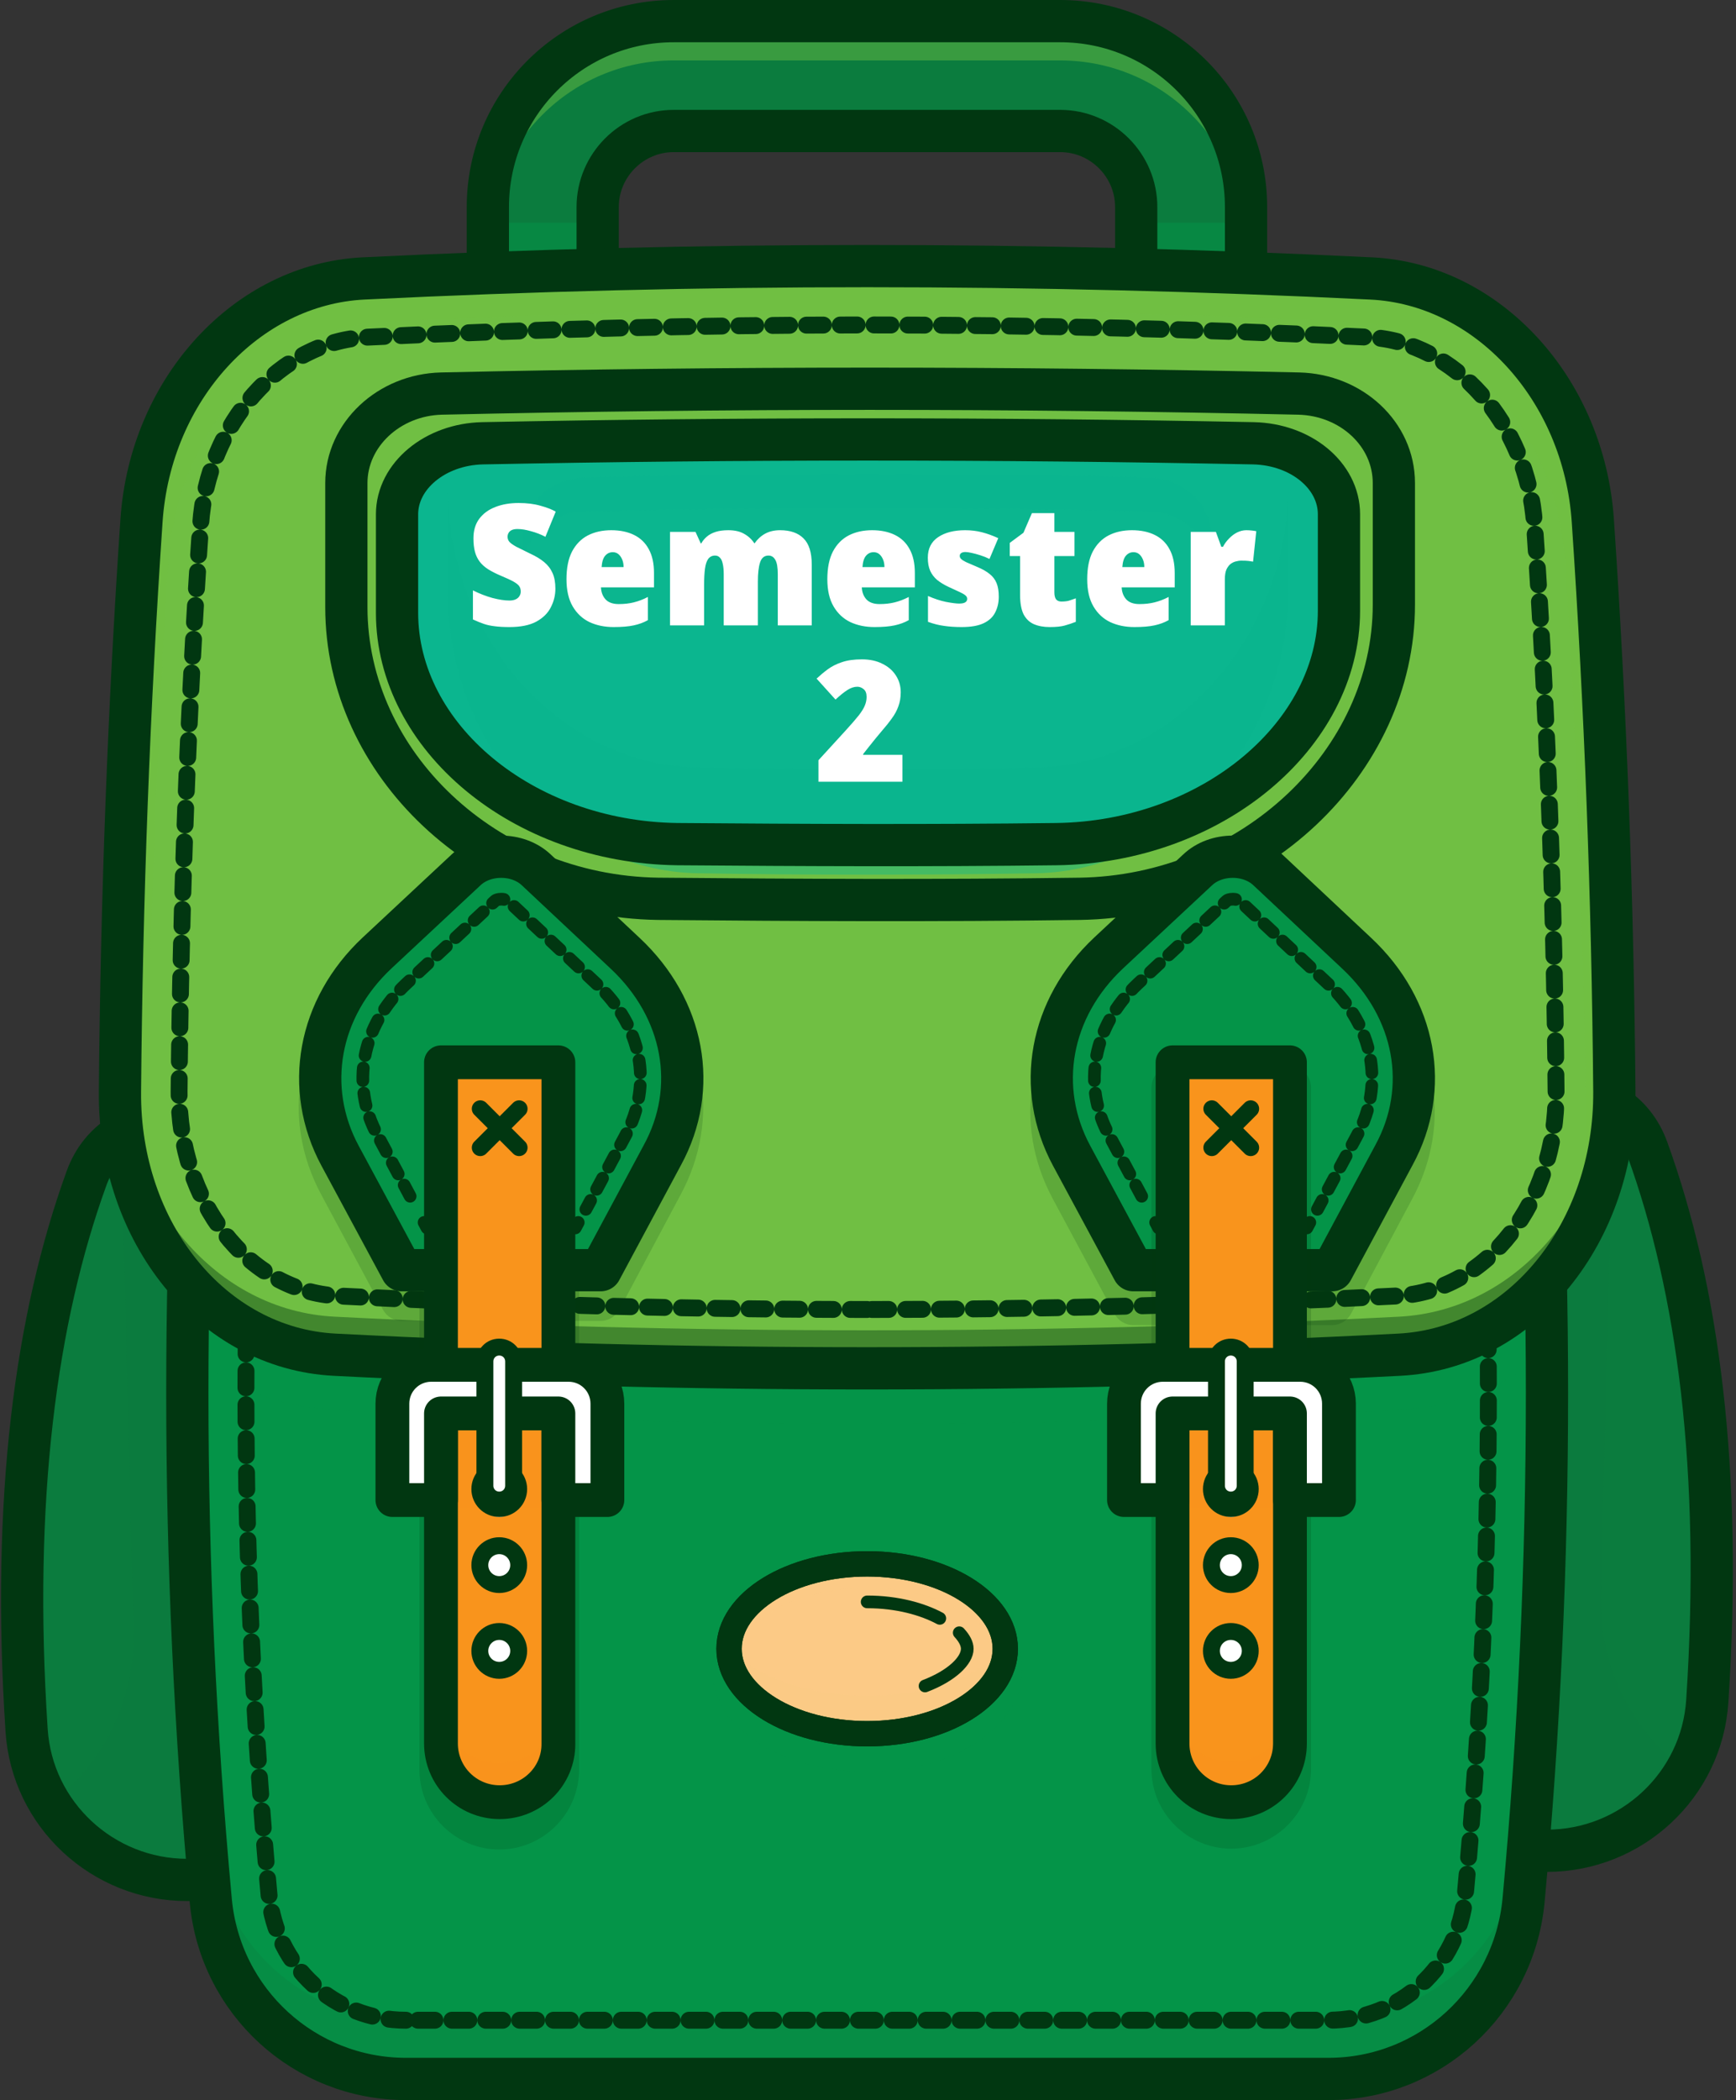<svg width="411" height="497" viewBox="0 0 411 497" fill="none" xmlns="http://www.w3.org/2000/svg">
<rect x="0" y="0" width="411" height="497" fill="#333333" stroke="none"/>
<path d="M251 5H159.5C135.2 5 115.5 24.7 115.5 49V86.9H141.5V49C141.5 39.1 149.6 31 159.5 31H251C260.9 31 269 39.1 269 49V86.9H295V49C295 24.7 275.3 5 251 5Z" fill="#0B7C3E"/>
<path opacity="0.5" d="M142.4 52.7H115.7V65.7H142.4V52.7Z" fill="#049448"/>
<path opacity="0.5" d="M295 52.7H268.3V65.7H295V52.7Z" fill="#049448"/>
<path opacity="0.46" d="M251 5H159.5C135.2 5 115.5 24.7 115.5 49V58.3C115.5 34 135.2 14.3 159.5 14.3H251C275.3 14.3 295 34 295 58.3V49C295 24.7 275.3 5 251 5Z" fill="#70BF43"/>
<path d="M251 5H159.5C135.2 5 115.5 24.7 115.5 49V86.9H141.5V49C141.5 39.1 149.6 31 159.5 31H251C260.9 31 269 39.1 269 49V86.9H295V49C295 24.7 275.3 5 251 5Z" stroke="#013711" stroke-width="10" stroke-miterlimit="10" stroke-linecap="round" stroke-linejoin="round"/>
<path d="M69.7 444.9H44.3C24.3 444.9 7.6 429.4 6.3 409.5C2.7 354.7 8.5 311.9 20.5 278.8C27 260.9 52.5 260.9 59 278.8C73.5 318.7 78.9 372.7 69.7 444.9Z" fill="#0B7C3E"/>
<path opacity="0.2" d="M61 278.8C55.9 264.6 38.8 261.7 28.7 270L31.6 386C32 402 24.8 416.4 13.3 425.8C19.9 437.3 32.3 445 46.4 445H71.8C80.9 372.7 75.5 318.7 61 278.8Z" fill="#0B7C3E"/>
<path d="M69.7 444.9H44.3C24.3 444.9 7.6 429.4 6.3 409.5C2.7 354.7 8.5 311.9 20.5 278.8C27 260.9 52.5 260.9 59 278.8C73.5 318.7 78.9 372.7 69.7 444.9Z" stroke="#013711" stroke-width="10" stroke-miterlimit="10" stroke-linecap="round" stroke-linejoin="round"/>
<path d="M340.8 438H366.2C386.2 438 402.9 422.5 404.2 402.6C407.8 347.8 402 305 390 271.9C383.5 254 358 254 351.5 271.9C337 311.8 331.7 365.8 340.8 438Z" fill="#0B7C3E"/>
<path opacity="0.2" d="M379 377.9L381.8 263C371.7 254.7 354.6 257.6 349.5 271.8C335 311.8 329.7 365.8 338.8 438H364.2C378.6 438 391.3 430 397.7 418C386 408.6 378.6 394.1 379 377.9Z" fill="#0B7C3E"/>
<path d="M340.8 438H366.2C386.2 438 402.9 422.5 404.2 402.6C407.8 347.8 402 305 390 271.9C383.5 254 358 254 351.5 271.9C337 311.8 331.7 365.8 340.8 438Z" stroke="#013711" stroke-width="10" stroke-miterlimit="10" stroke-linecap="round" stroke-linejoin="round"/>
<path d="M314.5 492H96.1C72.1 492 52.1 473.7 49.9 449.8C42.5 369.9 42.5 289.4 49.9 209.5C52.1 185.6 72.1 167.3 96.1 167.3H314.5C338.5 167.3 358.5 185.6 360.7 209.5C368.1 289.4 368.1 369.9 360.7 449.8C358.4 473.7 338.5 492 314.5 492Z" fill="#049448"/>
<path opacity="0.29" d="M360.7 435.9C358.5 459.8 338.5 478.1 314.5 478.1H96.1C72.1 478.1 52.1 459.8 49.9 435.9C46.4 398.2 44.6 360.5 44.4 322.7C44.2 365.1 46 407.5 49.9 449.8C52.1 473.7 72.1 492 96.1 492H314.5C338.5 492 358.5 473.7 360.7 449.8C364.6 407.5 366.5 365.1 366.2 322.7C366 360.4 364.2 398.2 360.7 435.9Z" fill="#0B7C3E"/>
<path opacity="0.5" d="M205.3 415.3C223.36 415.3 238 406.301 238 395.2C238 384.099 223.36 375.1 205.3 375.1C187.24 375.1 172.6 384.099 172.6 395.2C172.6 406.301 187.24 415.3 205.3 415.3Z" stroke="#049448" stroke-width="8" stroke-miterlimit="10"/>
<path opacity="0.5" d="M78.7 333.6C120.7 335.8 163.2 336.9 205.3 336.9C247.3 336.9 289.9 335.8 331.9 333.6C344.8 332.9 356.6 328 366.3 320C365.9 284.1 364.1 248.3 360.8 212.5C358.6 188.6 338.6 170.3 314.6 170.3H96.1C72.1 170.3 52.1 188.6 49.9 212.5C46.6 248.3 44.7 284.1 44.4 320C54 328 65.8 332.9 78.7 333.6Z" fill="#049448"/>
<path d="M96.1 478.1C79.2 478.1 65.3 465.4 63.7 448.5C56.4 369.6 56.4 289.6 63.7 210.8C65.3 193.9 79.2 181.2 96.1 181.2H314.5C331.4 181.2 345.3 193.9 346.9 210.8C354.2 289.7 354.2 369.7 346.9 448.5C345.3 465.4 331.4 478.1 314.5 478.1H96.1Z" stroke="#013711" stroke-width="4" stroke-linecap="round" stroke-linejoin="round" stroke-dasharray="4.01 4.01"/>
<path d="M314.5 492H96.1C72.1 492 52.1 473.7 49.9 449.8C42.5 369.9 42.5 289.4 49.9 209.5C52.1 185.6 72.1 167.3 96.1 167.3H314.5C338.5 167.3 358.5 185.6 360.7 209.5C368.1 289.4 368.1 369.9 360.7 449.8C358.4 473.7 338.5 492 314.5 492Z" stroke="#013711" stroke-miterlimit="10"/>
<path d="M314.5 492H96.1C72.1 492 52.1 473.7 49.9 449.8C42.5 369.9 42.5 289.4 49.9 209.5C52.1 185.6 72.1 167.3 96.1 167.3H314.5C338.5 167.3 358.5 185.6 360.7 209.5C368.1 289.4 368.1 369.9 360.7 449.8C358.4 473.7 338.5 492 314.5 492Z" stroke="#013711" stroke-width="10" stroke-miterlimit="10" stroke-linecap="round" stroke-linejoin="round"/>
<path d="M331.3 320.6C247.3 324.9 163.2 324.9 79.2 320.6C50.2 319.1 28.1 291.7 28.4 258.3C28.8 212.4 30.5 167.4 33.5 123.2C35.6 92.1 58.4 67.3 86 65.9C165.5 62 245.1 62 324.6 65.9C352.2 67.2 375 92.1 377.1 123.2C380.1 167.4 381.8 212.3 382.2 258.3C382.4 291.7 360.3 319.1 331.3 320.6Z" fill="#70BF43"/>
<path opacity="0.41" d="M331.3 311.6C247.3 315.9 163.2 315.9 79.2 311.6C51.3 310.2 29.8 284.8 28.4 253.1C28.4 255.2 28.3 257.3 28.3 259.3C28 292.8 50.1 320.1 79.1 321.6C163.1 325.9 247.2 325.9 331.2 321.6C360.2 320.1 382.3 292.7 382 259.3C382 257.2 381.9 255.1 381.9 253.1C380.7 284.8 359.2 310.1 331.3 311.6Z" fill="#013711"/>
<path opacity="0.65" d="M35 266.6C35.4 221.1 37 176.6 39.9 132.9C41.9 102.1 63.9 77.5 90.4 76.2C166.9 72.4 243.5 72.4 320 76.2C346.5 77.5 368.5 102.1 370.5 132.9C373.4 176.7 375 221.2 375.4 266.6C375.5 278.3 372.9 289.3 368.2 298.6C376.9 287.5 382.1 272.6 382 256.3C381.6 210.4 379.9 165.4 376.9 121.2C374.8 90.1 352 65.3 324.4 63.9C244.9 60 165.3 60 85.8 63.9C58.2 65.2 35.4 90.1 33.3 121.2C30.3 165.4 28.6 210.3 28.2 256.3C28.1 272.6 33.3 287.5 42 298.6C37.5 289.2 34.9 278.3 35 266.6Z" fill="#70BF43"/>
<path opacity="0.41" d="M237.9 199.5C216 199.8 194.2 199.7 172.3 199.5C145.5 199.1 123.8 178.5 123.8 154.2C123.8 147.8 123.8 141.4 123.8 134.9C123.8 127.4 130.4 121.2 138.6 121C183 120 227.5 120 272 121C280.2 121.2 286.8 127.3 286.8 134.9V153.8C286.8 178.2 264.8 199.1 237.9 199.5Z" stroke="#013711" stroke-width="10" stroke-miterlimit="10" stroke-linecap="round" stroke-linejoin="round"/>
<path d="M331.3 320.6C247.3 324.9 163.2 324.9 79.2 320.6C50.2 319.1 28.1 291.7 28.4 258.3C28.8 212.4 30.5 167.4 33.5 123.2C35.6 92.1 58.4 67.3 86 65.9C165.5 62 245.1 62 324.6 65.9C352.2 67.2 375 92.1 377.1 123.2C380.1 167.4 381.8 212.3 382.2 258.3C382.4 291.7 360.3 319.1 331.3 320.6Z" stroke="#013711" stroke-width="10" stroke-miterlimit="10" stroke-linecap="round" stroke-linejoin="round"/>
<path d="M205.3 309.9C163.7 309.9 121.5 308.8 80 306.7C58.7 305.6 42.2 284.4 42.4 258.4C42.8 213.2 44.5 168 47.5 124.1C49.1 100.2 66.4 80.8 86.8 79.8C126.1 77.9 166.1 76.9 205.4 76.9C244.8 76.9 284.7 77.9 324 79.8C344.4 80.8 361.7 100.3 363.3 124.1C366.3 168 368 213.2 368.4 258.4C368.6 284.4 352.1 305.6 330.8 306.7C289 308.8 246.9 309.9 205.3 309.9Z" stroke="#013711" stroke-width="4" stroke-linecap="round" stroke-linejoin="round" stroke-dasharray="4 4"/>
<path d="M250.1 195.79C220.139 196.123 190.314 196.012 160.353 195.79C123.688 195.347 94 172.527 94 145.609C94 138.519 94 131.429 94 124.229C94 115.921 103.029 109.052 114.248 108.831C174.991 107.723 235.872 107.723 296.752 108.831C307.971 109.052 317 115.81 317 124.229V145.165C317 172.195 286.902 195.347 250.1 195.79Z" fill="#0BB68F"/>
<path opacity="0.43" d="M245.3 181.61C218.563 182.05 191.948 181.904 165.212 181.61C132.493 181.024 106 150.835 106 115.224C106 114.198 106 113.026 106 112C106 121.379 106 130.758 106 140.284C106 175.895 132.493 206.084 165.212 206.67C191.948 207.11 218.563 207.11 245.3 206.67C278.141 206.084 305 175.455 305 139.698V114.638C305 150.396 278.141 181.024 245.3 181.61Z" fill="#0BB68F"/>
<path opacity="0.7" d="M271.9 113C227.5 112 183 112 138.5 113C130.3 113.2 123.7 119.3 123.7 126.9C123.7 129.6 123.7 132.2 123.7 134.9C123.7 127.4 130.3 121.2 138.5 121C182.9 120 227.4 120 271.9 121C280.1 121.2 286.7 127.3 286.7 134.9V126.9C286.8 119.3 280.2 113.2 271.9 113Z" fill="#0BB68F"/>
<path d="M250.1 199.771C220.139 200.134 190.314 200.013 160.353 199.771C123.688 199.288 94 174.393 94 145.028C94 137.293 94 129.559 94 121.704C94 112.641 103.029 105.148 114.248 104.906C174.991 103.698 235.872 103.698 296.752 104.906C307.971 105.148 317 112.52 317 121.704V144.544C317 174.031 286.902 199.288 250.1 199.771Z" stroke="#013711" stroke-width="10" stroke-miterlimit="10" stroke-linecap="round" stroke-linejoin="round"/>
<path d="M255.6 212.712C222.28 213.169 189.112 213.016 155.791 212.712C115.016 212.102 82 180.725 82 143.712C82 133.963 82 124.215 82 114.315C82 102.891 92.042 93.447 104.518 93.142C172.071 91.619 239.777 91.619 307.482 93.142C319.958 93.447 330 102.738 330 114.315V143.102C330 180.268 296.528 212.102 255.6 212.712Z" stroke="#013711" stroke-width="10" stroke-miterlimit="10" stroke-linecap="round" stroke-linejoin="round"/>
<g opacity="0.41">
<path opacity="0.41" d="M142.2 312.6H95.1C93.3 312.6 91.6 311.6 90.7 310L76.1 282.8C66.3 264.7 70.1 243.5 85.8 228.8L106.8 209.2C113.2 203.2 124 203.3 130.4 209.2L151.4 228.9C167.1 243.6 170.9 264.7 161.1 282.8L146.6 310C145.7 311.6 144 312.6 142.2 312.6ZM98.1 302.6H139.2L152.4 278.1C160 264.2 156.9 247.8 144.6 236.3L123.6 216.6C121.1 214.3 116.2 214.2 113.7 216.6L92.7 236.2C80.4 247.7 77.3 264.2 84.9 278.1L98.1 302.6Z" fill="#013711"/>
</g>
<g opacity="0.41">
<path opacity="0.41" d="M118.2 437.7C107.8 437.7 99.3 429.2 99.3 418.8V257.6C99.3 254.8 101.5 252.6 104.3 252.6H132.1C134.9 252.6 137.1 254.8 137.1 257.6V418.8C137.1 429.2 128.6 437.7 118.2 437.7ZM109.3 262.6V418.8C109.3 423.7 113.3 427.7 118.2 427.7C123.1 427.7 127.1 423.7 127.1 418.8V262.6H109.3Z" fill="#013711"/>
</g>
<path d="M97.3 300.6H140.1L153.4 274.7C161.3 259.5 158.2 241.6 145.4 229.1L126.3 210.3C122.3 206.3 115.1 206.3 111.1 210.3L92 228.9C79.3 241.4 76.2 259.5 84 274.7L97.3 300.6Z" fill="#049448"/>
<path d="M95.1 300.6H142.2L156.8 273.4C165.5 257.5 162 238.7 148 225.6L127 205.9C122.6 201.7 114.7 201.7 110.3 205.9L89.3 225.5C75.3 238.6 71.9 257.5 80.5 273.5L95.1 300.6Z" stroke="#013711" stroke-width="10" stroke-miterlimit="10" stroke-linecap="round" stroke-linejoin="round"/>
<path d="M102.6 290.6H101.1L100.4 289.3" stroke="#013711" stroke-width="3" stroke-linecap="round" stroke-linejoin="round"/>
<path d="M97.1 283.1L89.4 268.7C82.9 256.8 85.6 242.7 96.2 232.8L117.2 213.2C117.4 213 117.9 212.8 118.7 212.8C119.5 212.8 120.1 213.1 120.3 213.2L141.3 232.9C152 242.9 154.6 256.6 148.1 268.7L138.7 286.2" stroke="#013711" stroke-width="3" stroke-linecap="round" stroke-linejoin="round" stroke-dasharray="2.99 2.99"/>
<path d="M136.9 289.3L136.2 290.6H134.7" stroke="#013711" stroke-width="3" stroke-linecap="round" stroke-linejoin="round"/>
<path d="M128.6 290.6H105.7" stroke="#013711" stroke-width="3" stroke-linecap="round" stroke-linejoin="round" stroke-dasharray="2.6 2.6"/>
<path d="M118.3 426.5C110.6 426.5 104.4 420.3 104.4 412.6V251.4H132.2V412.6C132.3 420.3 126 426.5 118.3 426.5Z" fill="#F9941C"/>
<path opacity="0.37" d="M118.3 417.2C110.6 417.2 104.4 411 104.4 403.3V412.6C104.4 420.3 110.6 426.5 118.3 426.5C126 426.5 132.2 420.3 132.2 412.6V403.3C132.3 411 126 417.2 118.3 417.2Z" fill="#F9941C"/>
<path opacity="0.37" d="M132.2 334.5H104.4V357H132.2V334.5Z" fill="#F9941C"/>
<path d="M118.3 426.5C110.6 426.5 104.4 420.3 104.4 412.6V251.4H132.2V412.6C132.3 420.3 126 426.5 118.3 426.5Z" stroke="#013711" stroke-width="8" stroke-miterlimit="10" stroke-linecap="round" stroke-linejoin="round"/>
<path d="M104.4 355V334.5H132.2V355H143.8V328.5C143.8 325.4 141.3 322.9 138.2 322.9H98.4C95.3 322.9 92.8 325.4 92.8 328.5V355H104.4Z" fill="white"/>
<path d="M104.4 355V334.5H132.2V355H143.8V332.2C143.8 327.1 139.7 323 134.6 323H102.1C97 323 92.9 327.1 92.9 332.2V355H104.4Z" stroke="#013711" stroke-width="8" stroke-miterlimit="10" stroke-linecap="round" stroke-linejoin="round"/>
<path d="M122.9 262.4L113.7 271.6" stroke="#013711" stroke-width="4" stroke-miterlimit="10" stroke-linecap="round" stroke-linejoin="round"/>
<path d="M122.9 271.6L113.7 262.4" stroke="#013711" stroke-width="4" stroke-miterlimit="10" stroke-linecap="round" stroke-linejoin="round"/>
<path d="M118.2 359C120.741 359 122.8 356.941 122.8 354.4C122.8 351.86 120.741 349.8 118.2 349.8C115.66 349.8 113.6 351.86 113.6 354.4C113.6 356.941 115.66 359 118.2 359Z" fill="white"/>
<path d="M118.2 357C120.741 357 122.8 354.941 122.8 352.4C122.8 349.86 120.741 347.8 118.2 347.8C115.66 347.8 113.6 349.86 113.6 352.4C113.6 354.941 115.66 357 118.2 357Z" stroke="#013711" stroke-width="4" stroke-miterlimit="10" stroke-linecap="round" stroke-linejoin="round"/>
<path d="M118.2 375C120.741 375 122.8 372.941 122.8 370.4C122.8 367.86 120.741 365.8 118.2 365.8C115.66 365.8 113.6 367.86 113.6 370.4C113.6 372.941 115.66 375 118.2 375Z" fill="white"/>
<path d="M118.2 375C120.741 375 122.8 372.941 122.8 370.4C122.8 367.86 120.741 365.8 118.2 365.8C115.66 365.8 113.6 367.86 113.6 370.4C113.6 372.941 115.66 375 118.2 375Z" stroke="#013711" stroke-width="4" stroke-miterlimit="10" stroke-linecap="round" stroke-linejoin="round"/>
<path d="M118.2 395.3C120.741 395.3 122.8 393.241 122.8 390.7C122.8 388.16 120.741 386.1 118.2 386.1C115.66 386.1 113.6 388.16 113.6 390.7C113.6 393.241 115.66 395.3 118.2 395.3Z" fill="white"/>
<path d="M118.2 395.3C120.741 395.3 122.8 393.241 122.8 390.7C122.8 388.16 120.741 386.1 118.2 386.1C115.66 386.1 113.6 388.16 113.6 390.7C113.6 393.241 115.66 395.3 118.2 395.3Z" stroke="#013711" stroke-width="4" stroke-miterlimit="10" stroke-linecap="round" stroke-linejoin="round"/>
<path d="M118.2 355C116.3 355 114.8 353.5 114.8 351.6V322.2C114.8 320.3 116.3 318.8 118.2 318.8C120.1 318.8 121.6 320.3 121.6 322.2V351.6C121.6 353.5 120.1 355 118.2 355Z" fill="white"/>
<path d="M118.2 355C116.3 355 114.8 353.5 114.8 351.6V322.2C114.8 320.3 116.3 318.8 118.2 318.8C120.1 318.8 121.6 320.3 121.6 322.2V351.6C121.6 353.5 120.1 355 118.2 355Z" stroke="#013711" stroke-width="4" stroke-miterlimit="10" stroke-linecap="round" stroke-linejoin="round"/>
<g opacity="0.41">
<path opacity="0.41" d="M315.4 313.6H268.3C266.5 313.6 264.8 312.6 263.9 311L249.3 283.8C239.5 265.7 243.3 244.5 259 229.8L280 210.2C286.4 204.2 297.2 204.3 303.6 210.2L324.6 229.9C340.3 244.6 344.1 265.7 334.3 283.8L319.8 311C318.9 312.6 317.2 313.6 315.4 313.6ZM271.3 303.6H312.4L325.6 279.1C333.2 265.2 330.1 248.8 317.8 237.3L296.8 217.6C294.3 215.3 289.4 215.2 286.9 217.6L265.9 237.2C253.6 248.7 250.5 265.2 258.1 279.1L271.3 303.6Z" fill="#013711"/>
</g>
<path d="M270.4 300.6H313.2L326.5 274.7C334.4 259.5 331.3 241.6 318.5 229.1L299.4 210.3C295.4 206.3 288.2 206.3 284.2 210.3L265.1 229C252.4 241.5 249.3 259.6 257.1 274.8L270.4 300.6Z" fill="#049448"/>
<path d="M268.3 300.6H315.4L330 273.4C338.7 257.5 335.2 238.7 321.2 225.6L300.2 205.9C295.8 201.7 287.9 201.7 283.5 205.9L262.5 225.5C248.5 238.6 245.1 257.5 253.7 273.5L268.3 300.6Z" stroke="#013711" stroke-width="10" stroke-miterlimit="10" stroke-linecap="round" stroke-linejoin="round"/>
<path d="M275.8 290.6H274.3L273.6 289.3" stroke="#013711" stroke-width="3" stroke-linecap="round" stroke-linejoin="round"/>
<path d="M270.3 283.1L262.6 268.7C256.1 256.8 258.8 242.7 269.4 232.8L290.4 213.2C290.6 213 291.1 212.8 291.9 212.8C292.7 212.8 293.3 213.1 293.5 213.2L314.5 232.9C325.2 242.9 327.8 256.6 321.3 268.7L311.9 286.2" stroke="#013711" stroke-width="3" stroke-linecap="round" stroke-linejoin="round" stroke-dasharray="2.99 2.99"/>
<path d="M310.1 289.3L309.4 290.6H307.9" stroke="#013711" stroke-width="3" stroke-linecap="round" stroke-linejoin="round"/>
<path d="M301.8 290.6H278.8" stroke="#013711" stroke-width="3" stroke-linecap="round" stroke-linejoin="round" stroke-dasharray="2.6 2.6"/>
<g opacity="0.41">
<path opacity="0.41" d="M291.5 437.5C281.1 437.5 272.6 429 272.6 418.6V257.4C272.6 254.6 274.8 252.4 277.6 252.4H305.4C308.2 252.4 310.4 254.6 310.4 257.4V418.6C310.4 429 301.9 437.5 291.5 437.5ZM282.6 262.4V418.6C282.6 423.5 286.6 427.5 291.5 427.5C296.4 427.5 300.4 423.5 300.4 418.6V262.4H282.6Z" fill="#013711"/>
</g>
<path d="M291.5 426.5C283.8 426.5 277.6 420.3 277.6 412.6V251.4H305.4V412.6C305.4 420.3 299.2 426.5 291.5 426.5Z" fill="#F9941C"/>
<path opacity="0.37" d="M291.5 416.9C283.8 416.9 277.6 410.7 277.6 403V413.6C277.6 421.3 283.8 427.5 291.5 427.5C299.2 427.5 305.4 421.3 305.4 413.6V403C305.4 410.6 299.2 416.9 291.5 416.9Z" fill="#F9941C"/>
<path opacity="0.37" d="M305.3 334.5H277.5V357H305.3V334.5Z" fill="#F9941C"/>
<path d="M291.5 426.5C283.8 426.5 277.6 420.3 277.6 412.6V251.4H305.4V412.6C305.4 420.3 299.2 426.5 291.5 426.5Z" stroke="#013711" stroke-width="8" stroke-miterlimit="10" stroke-linecap="round" stroke-linejoin="round"/>
<path d="M277.6 355V334.5H305.4V355H317V328.5C317 325.4 314.5 322.9 311.4 322.9H271.6C268.5 322.9 266 325.4 266 328.5V355H277.6Z" fill="white"/>
<path d="M277.6 355V334.5H305.4V355H317V332.2C317 327.1 312.9 323 307.8 323H275.3C270.2 323 266.1 327.1 266.1 332.2V355H277.6Z" stroke="#013711" stroke-width="8" stroke-miterlimit="10" stroke-linecap="round" stroke-linejoin="round"/>
<path d="M296.1 262.4L286.9 271.6" stroke="#013711" stroke-width="4" stroke-miterlimit="10" stroke-linecap="round" stroke-linejoin="round"/>
<path d="M296.1 271.6L286.9 262.4" stroke="#013711" stroke-width="4" stroke-miterlimit="10" stroke-linecap="round" stroke-linejoin="round"/>
<path d="M291.4 359C293.941 359 296 356.941 296 354.4C296 351.86 293.941 349.8 291.4 349.8C288.86 349.8 286.8 351.86 286.8 354.4C286.8 356.941 288.86 359 291.4 359Z" fill="white"/>
<path d="M291.4 357C293.941 357 296 354.941 296 352.4C296 349.86 293.941 347.8 291.4 347.8C288.86 347.8 286.8 349.86 286.8 352.4C286.8 354.941 288.86 357 291.4 357Z" stroke="#013711" stroke-width="4" stroke-miterlimit="10" stroke-linecap="round" stroke-linejoin="round"/>
<path d="M291.4 375C293.941 375 296 372.941 296 370.4C296 367.86 293.941 365.8 291.4 365.8C288.86 365.8 286.8 367.86 286.8 370.4C286.8 372.941 288.86 375 291.4 375Z" fill="white"/>
<path d="M291.4 375C293.941 375 296 372.941 296 370.4C296 367.86 293.941 365.8 291.4 365.8C288.86 365.8 286.8 367.86 286.8 370.4C286.8 372.941 288.86 375 291.4 375Z" stroke="#013711" stroke-width="4" stroke-miterlimit="10" stroke-linecap="round" stroke-linejoin="round"/>
<path d="M291.4 395.3C293.941 395.3 296 393.241 296 390.7C296 388.16 293.941 386.1 291.4 386.1C288.86 386.1 286.8 388.16 286.8 390.7C286.8 393.241 288.86 395.3 291.4 395.3Z" fill="white"/>
<path d="M291.4 395.3C293.941 395.3 296 393.241 296 390.7C296 388.16 293.941 386.1 291.4 386.1C288.86 386.1 286.8 388.16 286.8 390.7C286.8 393.241 288.86 395.3 291.4 395.3Z" stroke="#013711" stroke-width="4" stroke-miterlimit="10" stroke-linecap="round" stroke-linejoin="round"/>
<path d="M291.4 355C289.5 355 288 353.5 288 351.6V322.2C288 320.3 289.5 318.8 291.4 318.8C293.3 318.8 294.8 320.3 294.8 322.2V351.6C294.8 353.5 293.3 355 291.4 355Z" fill="white"/>
<path d="M291.4 355C289.5 355 288 353.5 288 351.6V322.2C288 320.3 289.5 318.8 291.4 318.8C293.3 318.8 294.8 320.3 294.8 322.2V351.6C294.8 353.5 293.3 355 291.4 355Z" stroke="#013711" stroke-width="4" stroke-miterlimit="10" stroke-linecap="round" stroke-linejoin="round"/>
<path d="M205.3 410.3C223.36 410.3 238 401.301 238 390.2C238 379.099 223.36 370.1 205.3 370.1C187.24 370.1 172.6 379.099 172.6 390.2C172.6 401.301 187.24 410.3 205.3 410.3Z" fill="#FCCA86"/>
<path opacity="0.6" d="M205.3 375.8C221.8 375.8 235.5 383.3 237.7 393.1C237.9 392.2 238 391.2 238 390.3C238 379.2 223.3 370.2 205.3 370.2C187.3 370.2 172.6 379.2 172.6 390.3C172.6 391.3 172.7 392.2 172.9 393.1C175.1 383.3 188.7 375.8 205.3 375.8Z" fill="#FCCA86"/>
<path opacity="0.77" d="M205.3 401.3C190.8 401.3 178.3 396.5 172.6 389.7C172.6 389.9 172.6 390.1 172.6 390.2C172.6 401.3 187.3 410.3 205.3 410.3C223.3 410.3 238 401.3 238 390.2C238 390 238 389.8 238 389.7C232.2 396.6 219.8 401.3 205.3 401.3Z" fill="#FCCA86"/>
<path d="M205.3 410.3C223.36 410.3 238 401.301 238 390.2C238 379.099 223.36 370.1 205.3 370.1C187.24 370.1 172.6 379.099 172.6 390.2C172.6 401.301 187.24 410.3 205.3 410.3Z" stroke="#013711" stroke-width="6" stroke-miterlimit="10" stroke-linecap="round" stroke-linejoin="round"/>
<path d="M205.3 410.3C223.36 410.3 238 401.301 238 390.2C238 379.099 223.36 370.1 205.3 370.1C187.24 370.1 172.6 379.099 172.6 390.2C172.6 401.301 187.24 410.3 205.3 410.3Z" stroke="#013711" stroke-width="6" stroke-miterlimit="10" stroke-linecap="round" stroke-linejoin="round"/>
<path d="M227.1 386.4C228.3 387.7 229 389 229 390.2C229 393 225.3 396.6 219 399" stroke="#013711" stroke-width="3" stroke-miterlimit="10" stroke-linecap="round" stroke-linejoin="round"/>
<path d="M205.3 379.1C212.4 379.1 218.4 380.8 222.5 383" stroke="#013711" stroke-width="3" stroke-miterlimit="10" stroke-linecap="round" stroke-linejoin="round"/>
<path d="M131.487 139.32C131.487 140.867 131.127 142.333 130.407 143.72C129.714 145.107 128.567 146.24 126.967 147.12C125.367 147.973 123.247 148.4 120.607 148.4C119.221 148.4 118.047 148.333 117.087 148.2C116.154 148.093 115.301 147.907 114.527 147.64C113.754 147.373 112.901 147.027 111.967 146.6V139.72C113.514 140.493 115.061 141.093 116.607 141.52C118.154 141.92 119.487 142.12 120.607 142.12C121.194 142.12 121.687 142.027 122.087 141.84C122.487 141.653 122.781 141.4 122.967 141.08C123.181 140.76 123.287 140.4 123.287 140C123.287 139.493 123.167 139.067 122.927 138.72C122.687 138.373 122.234 138.013 121.567 137.64C120.901 137.267 119.927 136.813 118.647 136.28C117.447 135.773 116.421 135.253 115.567 134.72C114.741 134.187 114.074 133.587 113.567 132.92C113.061 132.253 112.687 131.48 112.447 130.6C112.207 129.693 112.087 128.627 112.087 127.4C112.087 125.56 112.541 124.027 113.447 122.8C114.381 121.547 115.647 120.613 117.247 120C118.847 119.36 120.687 119.04 122.767 119.04C124.741 119.04 126.461 119.253 127.927 119.68C129.421 120.08 130.634 120.547 131.567 121.08L129.127 127.04C128.061 126.48 126.927 126.04 125.727 125.72C124.527 125.373 123.461 125.2 122.527 125.2C121.967 125.2 121.514 125.28 121.167 125.44C120.821 125.6 120.567 125.827 120.407 126.12C120.247 126.387 120.167 126.693 120.167 127.04C120.167 127.493 120.314 127.893 120.607 128.24C120.927 128.587 121.474 128.973 122.247 129.4C123.047 129.8 124.154 130.347 125.567 131.04C126.847 131.627 127.927 132.28 128.807 133C129.687 133.72 130.354 134.587 130.807 135.6C131.261 136.587 131.487 137.827 131.487 139.32ZM144.714 125.48C146.794 125.48 148.594 125.853 150.114 126.6C151.634 127.347 152.794 128.467 153.594 129.96C154.42 131.453 154.834 133.333 154.834 135.6V139H142.274C142.327 140.147 142.687 141.093 143.354 141.84C144.047 142.587 145.087 142.96 146.474 142.96C147.78 142.96 148.967 142.827 150.034 142.56C151.127 142.293 152.247 141.867 153.394 141.28V146.76C152.407 147.32 151.287 147.733 150.034 148C148.807 148.267 147.22 148.4 145.274 148.4C143.167 148.4 141.274 148.013 139.594 147.24C137.914 146.44 136.58 145.2 135.594 143.52C134.607 141.84 134.114 139.693 134.114 137.08C134.114 134.413 134.554 132.227 135.434 130.52C136.34 128.813 137.58 127.547 139.154 126.72C140.754 125.893 142.607 125.48 144.714 125.48ZM145.074 130.68C144.354 130.68 143.754 130.96 143.274 131.52C142.794 132.08 142.514 132.973 142.434 134.2H147.634C147.634 133.533 147.527 132.947 147.314 132.44C147.1 131.907 146.807 131.48 146.434 131.16C146.06 130.84 145.607 130.68 145.074 130.68ZM184.703 125.48C187.103 125.48 188.943 126.12 190.223 127.4C191.529 128.68 192.183 130.747 192.183 133.6V148H184.143V135.96C184.143 134.28 183.943 133.12 183.543 132.48C183.169 131.813 182.636 131.48 181.943 131.48C180.956 131.48 180.289 132.027 179.943 133.12C179.596 134.187 179.423 135.707 179.423 137.68V148H171.343V135.96C171.343 134.893 171.263 134.04 171.103 133.4C170.969 132.733 170.743 132.253 170.423 131.96C170.129 131.64 169.756 131.48 169.303 131.48C168.609 131.48 168.063 131.747 167.663 132.28C167.289 132.813 167.036 133.587 166.903 134.6C166.769 135.613 166.703 136.853 166.703 138.32V148H158.623V125.88H164.663L165.903 128.6H166.023C166.369 127.987 166.809 127.453 167.343 127C167.903 126.52 168.596 126.147 169.423 125.88C170.249 125.613 171.249 125.48 172.423 125.48C173.943 125.48 175.183 125.76 176.143 126.32C177.129 126.853 177.943 127.6 178.583 128.56H178.663C179.356 127.573 180.196 126.813 181.183 126.28C182.169 125.747 183.343 125.48 184.703 125.48ZM206.472 125.48C208.552 125.48 210.352 125.853 211.872 126.6C213.392 127.347 214.552 128.467 215.352 129.96C216.178 131.453 216.592 133.333 216.592 135.6V139H204.032C204.085 140.147 204.445 141.093 205.112 141.84C205.805 142.587 206.845 142.96 208.232 142.96C209.538 142.96 210.725 142.827 211.792 142.56C212.885 142.293 214.005 141.867 215.152 141.28V146.76C214.165 147.32 213.045 147.733 211.792 148C210.565 148.267 208.978 148.4 207.032 148.4C204.925 148.4 203.032 148.013 201.352 147.24C199.672 146.44 198.338 145.2 197.352 143.52C196.365 141.84 195.872 139.693 195.872 137.08C195.872 134.413 196.312 132.227 197.192 130.52C198.098 128.813 199.338 127.547 200.912 126.72C202.512 125.893 204.365 125.48 206.472 125.48ZM206.832 130.68C206.112 130.68 205.512 130.96 205.032 131.52C204.552 132.08 204.272 132.973 204.192 134.2H209.392C209.392 133.533 209.285 132.947 209.072 132.44C208.858 131.907 208.565 131.48 208.192 131.16C207.818 130.84 207.365 130.68 206.832 130.68ZM236.461 141.2C236.461 142.587 236.181 143.827 235.621 144.92C235.087 146.013 234.181 146.867 232.901 147.48C231.621 148.093 229.874 148.4 227.661 148.4C226.141 148.4 224.754 148.307 223.501 148.12C222.274 147.96 221.007 147.64 219.701 147.16V141.04C221.141 141.68 222.554 142.147 223.941 142.44C225.354 142.707 226.394 142.84 227.061 142.84C227.727 142.84 228.207 142.747 228.501 142.56C228.821 142.373 228.981 142.093 228.981 141.72C228.981 141.4 228.834 141.12 228.541 140.88C228.247 140.64 227.781 140.373 227.141 140.08C226.501 139.787 225.634 139.387 224.541 138.88C223.474 138.373 222.581 137.827 221.861 137.24C221.141 136.627 220.594 135.907 220.221 135.08C219.847 134.227 219.661 133.2 219.661 132C219.661 129.84 220.474 128.213 222.101 127.12C223.727 126.027 225.861 125.48 228.501 125.48C229.914 125.48 231.234 125.64 232.461 125.96C233.714 126.28 235.007 126.747 236.341 127.36L234.261 132.28C233.567 131.933 232.834 131.64 232.061 131.4C231.314 131.16 230.621 130.973 229.981 130.84C229.367 130.707 228.901 130.64 228.581 130.64C228.154 130.64 227.821 130.72 227.581 130.88C227.341 131.04 227.221 131.267 227.221 131.56C227.221 131.827 227.327 132.067 227.541 132.28C227.754 132.493 228.154 132.747 228.741 133.04C229.354 133.307 230.221 133.68 231.341 134.16C232.567 134.667 233.554 135.227 234.301 135.84C235.047 136.427 235.594 137.147 235.941 138C236.287 138.827 236.461 139.893 236.461 141.2ZM251.303 142.36C251.97 142.36 252.557 142.293 253.063 142.16C253.57 142 254.117 141.813 254.703 141.6V147.16C253.823 147.507 252.943 147.8 252.063 148.04C251.21 148.28 250.023 148.4 248.503 148.4C247.09 148.4 245.85 148.173 244.783 147.72C243.743 147.267 242.93 146.493 242.343 145.4C241.783 144.28 241.503 142.72 241.503 140.72V131.6H239.063V128.48L242.303 126.08L244.303 121.44H249.623V125.88H254.383V131.6H249.623V140.2C249.623 140.92 249.757 141.467 250.023 141.84C250.317 142.187 250.743 142.36 251.303 142.36ZM267.995 125.48C270.075 125.48 271.875 125.853 273.395 126.6C274.915 127.347 276.075 128.467 276.875 129.96C277.702 131.453 278.115 133.333 278.115 135.6V139H265.555C265.608 140.147 265.968 141.093 266.635 141.84C267.328 142.587 268.368 142.96 269.755 142.96C271.062 142.96 272.248 142.827 273.315 142.56C274.408 142.293 275.528 141.867 276.675 141.28V146.76C275.688 147.32 274.568 147.733 273.315 148C272.088 148.267 270.502 148.4 268.555 148.4C266.448 148.4 264.555 148.013 262.875 147.24C261.195 146.44 259.862 145.2 258.875 143.52C257.888 141.84 257.395 139.693 257.395 137.08C257.395 134.413 257.835 132.227 258.715 130.52C259.622 128.813 260.862 127.547 262.435 126.72C264.035 125.893 265.888 125.48 267.995 125.48ZM268.355 130.68C267.635 130.68 267.035 130.96 266.555 131.52C266.075 132.08 265.795 132.973 265.715 134.2H270.915C270.915 133.533 270.808 132.947 270.595 132.44C270.382 131.907 270.088 131.48 269.715 131.16C269.342 130.84 268.888 130.68 268.355 130.68ZM295.064 125.48C295.517 125.48 295.971 125.507 296.424 125.56C296.904 125.613 297.237 125.667 297.424 125.72L296.664 132.92C296.397 132.867 296.064 132.813 295.664 132.76C295.291 132.707 294.664 132.68 293.784 132.68C293.491 132.68 293.131 132.733 292.704 132.84C292.277 132.92 291.851 133.107 291.424 133.4C291.024 133.693 290.677 134.133 290.384 134.72C290.117 135.307 289.984 136.107 289.984 137.12V148H281.904V125.88H287.864L289.144 129.4H289.544C289.917 128.68 290.397 128.027 290.984 127.44C291.571 126.827 292.211 126.347 292.904 126C293.624 125.653 294.344 125.48 295.064 125.48ZM213.648 185H193.768V179.92L200.208 172.88C201.568 171.387 202.608 170.187 203.328 169.28C204.048 168.347 204.528 167.56 204.768 166.92C205.034 166.28 205.168 165.613 205.168 164.92C205.168 164.067 204.928 163.453 204.448 163.08C203.994 162.707 203.501 162.52 202.968 162.52C202.221 162.52 201.448 162.773 200.648 163.28C199.848 163.787 198.901 164.547 197.808 165.56L193.328 160.6C194.154 159.827 195.034 159.093 195.968 158.4C196.901 157.707 198.008 157.147 199.288 156.72C200.594 156.267 202.181 156.04 204.048 156.04C205.914 156.04 207.528 156.387 208.888 157.08C210.274 157.747 211.341 158.667 212.088 159.84C212.861 161.013 213.248 162.347 213.248 163.84C213.248 165.067 213.061 166.173 212.688 167.16C212.341 168.147 211.821 169.107 211.128 170.04C210.461 170.973 209.661 171.973 208.728 173.04C207.821 174.107 206.808 175.347 205.688 176.76L204.368 178.44L204.328 178.64H213.648V185Z" fill="white"/>
</svg>
